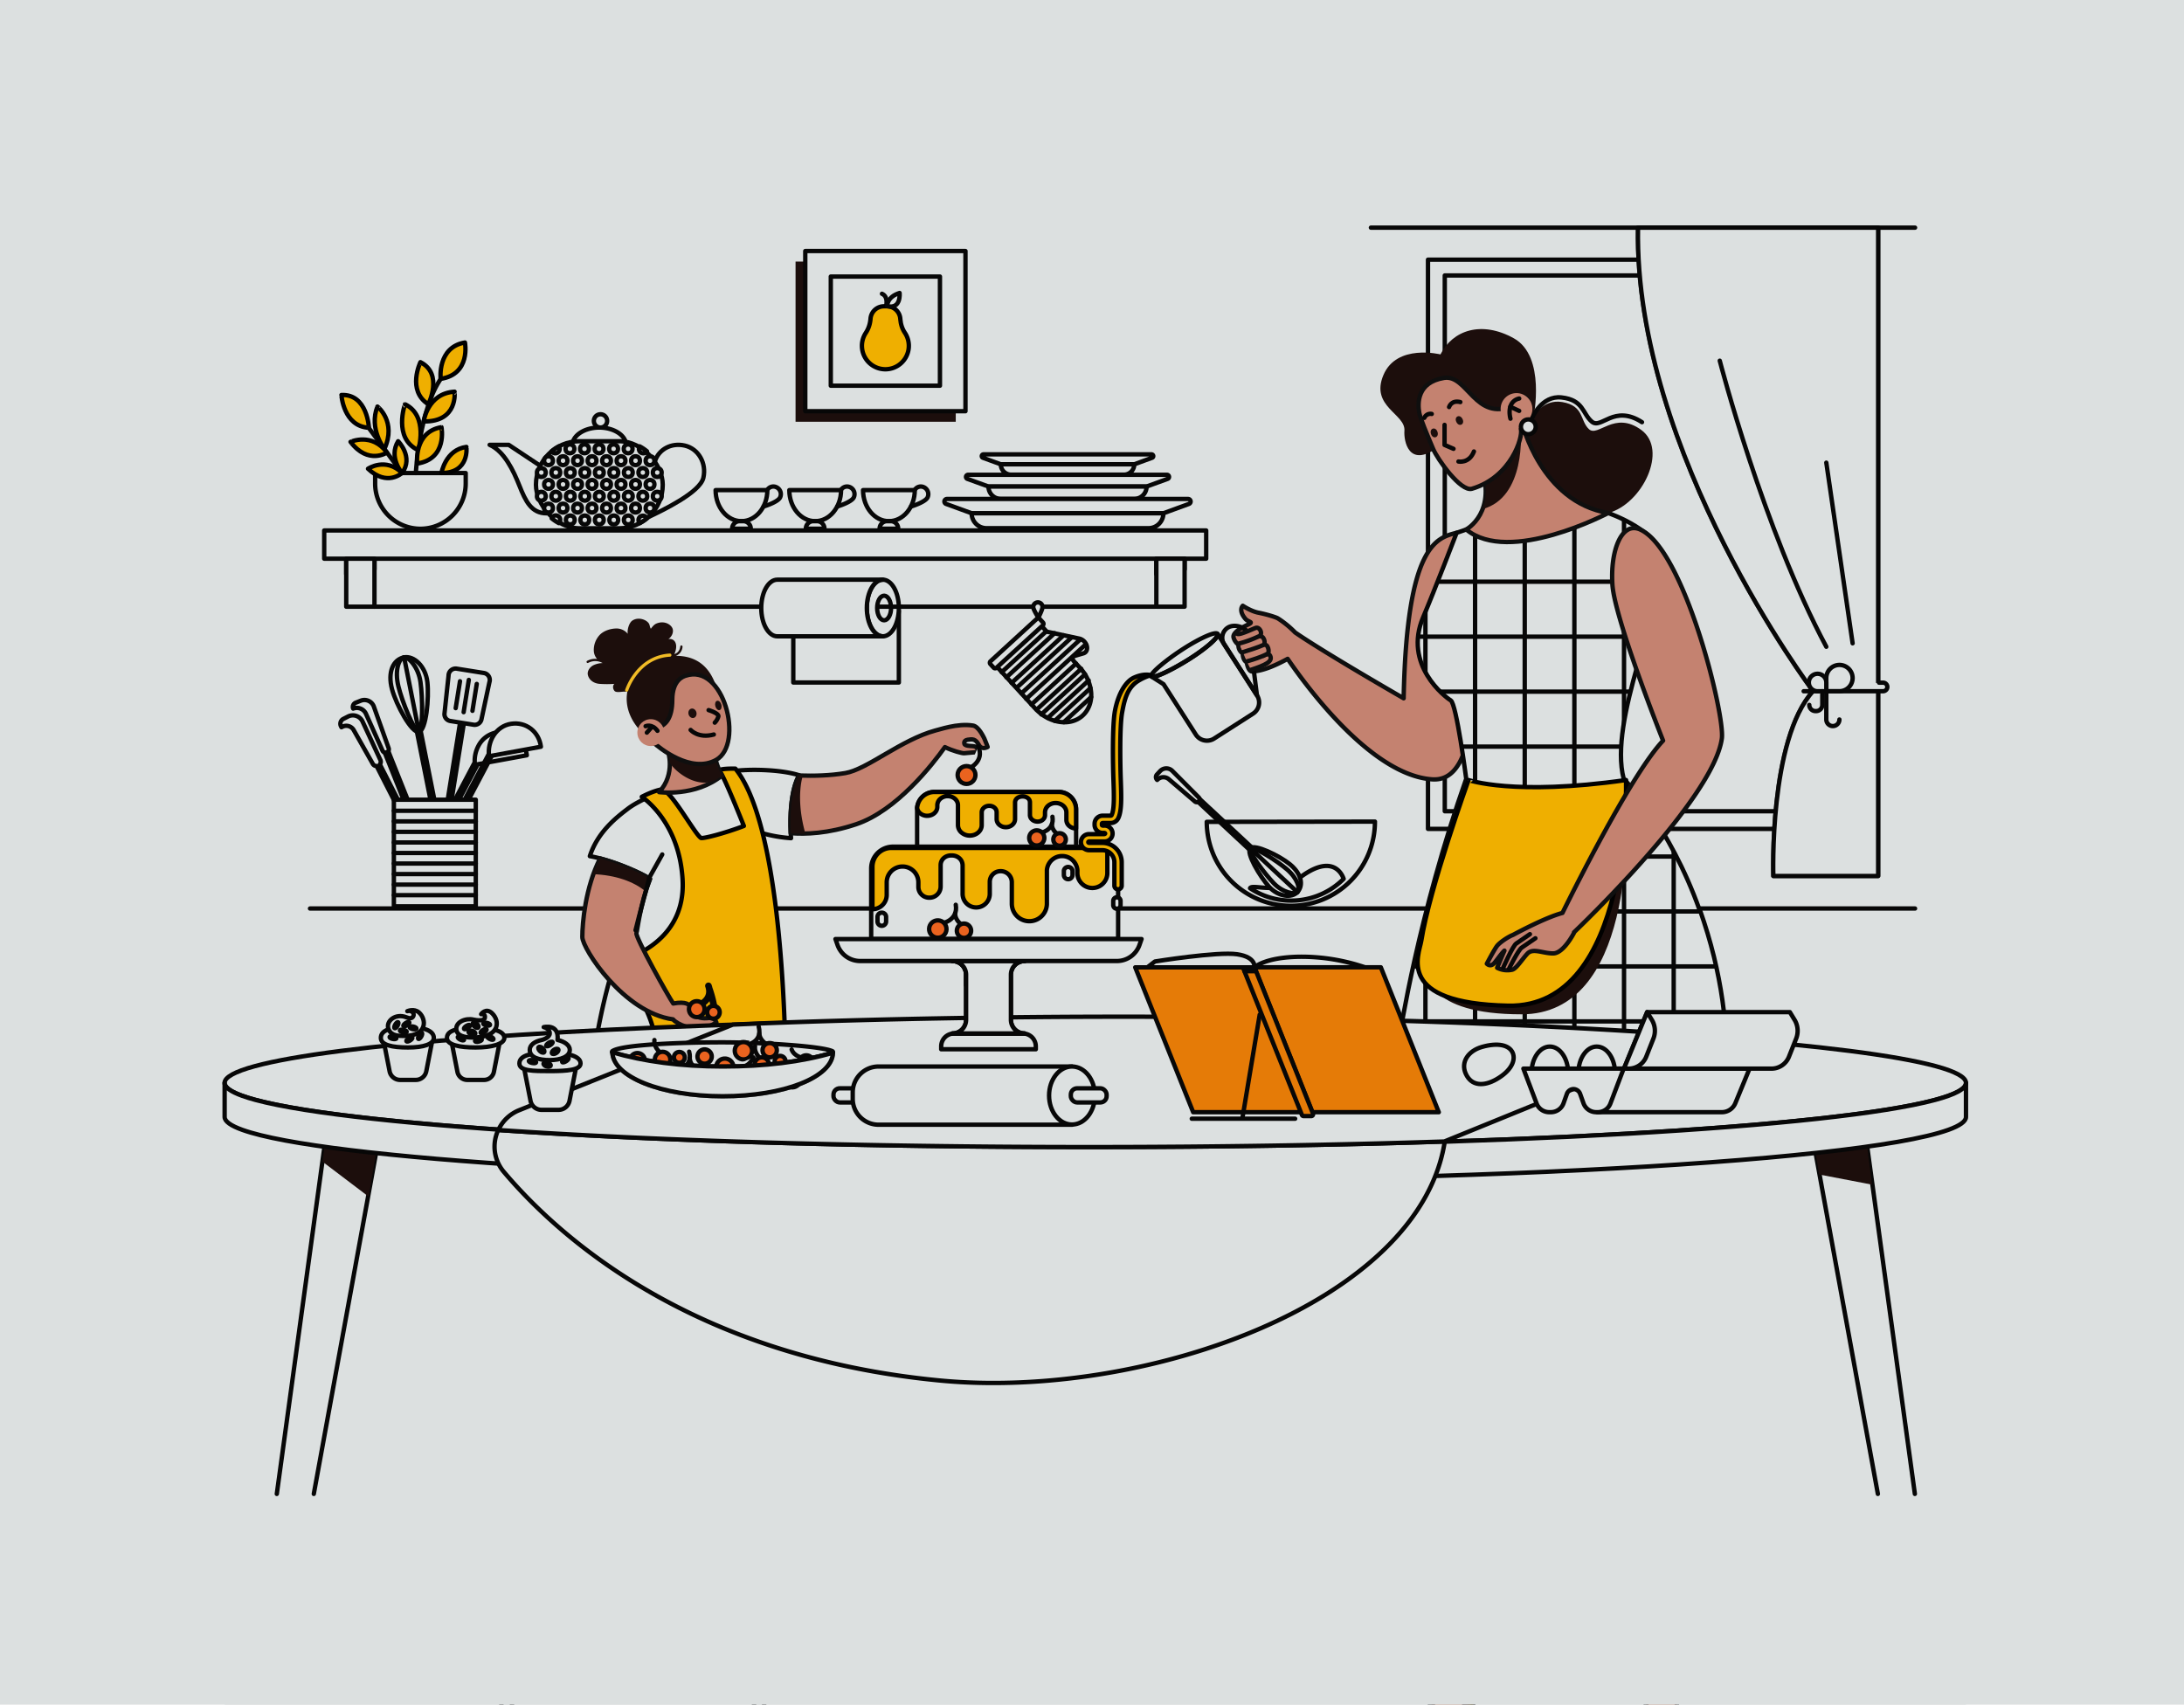 <svg xmlns="http://www.w3.org/2000/svg" xmlns:xlink="http://www.w3.org/1999/xlink" viewBox="0 0 2000 1561.26"><defs><style>.cls-1,.cls-12,.cls-2,.cls-4{fill:#dce0e0;}.cls-1,.cls-12,.cls-13,.cls-3,.cls-4,.cls-8{stroke:#070707;}.cls-1,.cls-12,.cls-13,.cls-3,.cls-4,.cls-5,.cls-7,.cls-8{stroke-linecap:round;stroke-linejoin:round;stroke-width:4px;}.cls-3{fill:none;}.cls-4{opacity:0.7;}.cls-5{fill:#efaf00;stroke:#000;}.cls-6{fill:#1c0e0c;}.cls-10,.cls-7{fill:#c48270;}.cls-7{stroke:#0f0f0f;}.cls-8{fill:#ea631f;}.cls-9{fill:#f1bb26;}.cls-11{clip-path:url(#clip-path);}.cls-12{opacity:0.5;}.cls-13{fill:#e57b07;}</style><clipPath id="clip-path"><path id="DRESS" class="cls-1" d="M1592.62,1392.4s-32.32-124.65-23.4-248.35c7.88-109.14,29.11-192.95-12.56-310.75l-.28.12c-27.7-77.77-69.47-120.13-69.47-120.13-14.14-53.44,35.77-156.67,35.63-198.59-.09-28-49.77-44.8-49.77-44.8L1342.69,485l-8.78,3s-20.5,53.44-30.68,77.42c-18.45,43.47,20.06,72.92,25.3,76.06s14.16,71.83,14.16,71.83c-44,124.8-60.83,235-60.83,235C1256.8,1089,1274,1396.51,1274,1396.51s39,12.17,156.53,11.49S1592.62,1392.4,1592.62,1392.4Z"/></clipPath></defs><g id="Layer_2" data-name="Layer 2"><rect class="cls-2" x="-39.29" y="-20.35" width="2083.04" height="1611.53"/></g><g id="Chars"><line class="cls-3" x1="283.89" y1="832.1" x2="1753.71" y2="832.1"/><g id="WINDOW"><line class="cls-1" x1="1255.41" y1="208.5" x2="1753.71" y2="208.5"/><rect class="cls-1" x="1307.69" y="237.82" width="373.88" height="521.35"/><rect class="cls-1" x="1323.05" y="252.3" width="341.4" height="490.7"/><path class="cls-4" d="M1500,208.5h219.93V802.31h-96s-4.07-124.85,36.46-169.36C1660.34,633,1496.23,415.11,1500,208.5Z"/><path class="cls-1" d="M1500,208.5h219.93V802.31h-96s-4.07-124.85,36.46-169.36C1660.34,633,1496.23,415.11,1500,208.5Z"/><path class="cls-1" d="M1720.72,625.23h3.68a3.93,3.93,0,0,1,3.93,3.93h0a3.93,3.93,0,0,1-3.93,3.93h-72.68"/><path class="cls-1" d="M1684.49,609h0A12.05,12.05,0,0,1,1696.54,621v0a12.05,12.05,0,0,1-12.05,12.05h-12.05a0,0,0,0,1,0,0V621A12.05,12.05,0,0,1,1684.49,609Z"/><path class="cls-1" d="M1664.45,617.11h0a8,8,0,0,1,8,8v8h-8a8,8,0,0,1-8-8h0A8,8,0,0,1,1664.45,617.11Z"/><path class="cls-1" d="M1672.44,633.09V659a6,6,0,0,0,6,6h0a6,6,0,0,0,6-6"/><path class="cls-1" d="M1668.77,633.09v12.55a5.64,5.64,0,0,1-5.65,5.64h-.6a5.64,5.64,0,0,1-5.65-5.64h0"/></g><g id="GIRL"><g id="CHAIR"><path class="cls-1" d="M499.31,1213.59l-41.6,359.73a4.16,4.16,0,0,0,4.33,4.46h0a4.29,4.29,0,0,0,4.28-3.27l67.61-360.92Z"/><path class="cls-1" d="M658.78,1213.59l41.6,352.8a4.17,4.17,0,0,1-4.33,4.46h0a4.29,4.29,0,0,1-4.28-3.27l-67.61-354Z"/><rect class="cls-1" x="465.64" y="1191.51" width="223.53" height="22.08" rx="6.61"/></g><g id="LEGS"><g id="RIGHT_LEG" data-name="RIGHT LEG"><path id="SHOES" class="cls-5" d="M470.88,1169.06a97.33,97.33,0,0,0-13.33-5.27c-13.52-3.73-18.33,3.29-18.33,3.29l13.7,80s15.07-.77,18.16-22.61c3.22-22.81,8.29-30.66,8.29-30.66Z"/><path id="LEG" class="cls-6" d="M709.35,1095.38c-5.81,69.09-24.11,96.68-45.83,96.68a3.25,3.25,0,0,1-.81-.09c-139.34-1.65-203.66,3.72-205-6.2-1.11-7.88,43.08-45.14,93.33-57,46.37-11,50.18,2.87,76.78-7.22-1.77-7.29-3.33-15-4.62-23.07,5.88.33,11.43.56,16.68.72C676.27,1100.24,698,1097.58,709.35,1095.38Z"/></g><g id="LEFT_LEG" data-name="LEFT LEG"><path id="SHOES-2" data-name="SHOES" class="cls-5" d="M399.12,1169.41a96.81,96.81,0,0,0-14.22-1.76c-14-.23-16.92,7.76-16.92,7.76l33.24,74s14.41-4.52,11.94-26.44c-2.58-22.89.36-31.75.36-31.75Z"/><path id="LEG-2" data-name="LEG" class="cls-7" d="M639.83,1099.15c-2.73,66.32-12.45,92.91-46.76,92.91a3.38,3.38,0,0,1-.82-.09c-94.06-1.11-153.93,1-183.34-.61-14.15-.76-10.81-18.85-9.79-21.94,0,0,31.18-28.79,81.41-40.7,46.37-11,54.61,2.63,77.51-4.33a296.59,296.59,0,0,1-6.36-32.93C587.69,1096.26,616.71,1098.46,639.83,1099.15Z"/></g></g><path id="DRESS-2" data-name="DRESS" class="cls-1" d="M575.09,740.61c-10.35,7.86-27.77,21.31-34.94,43.53,18.44,3.23,44.73,14.09,55,20.86,0,0-4.61,13.63-9.1,21.69-52.76,94.55-52.76,262.18-52.76,262.18,142.55,21.11,186.07,4,186.07,4,2.12-86.65-11.27-247.37-21.39-329.78a128.15,128.15,0,0,0,26.41,4.58c-2.69-43.76,7.6-57.57,7.6-57.57-16.71-5.33-43.25-5.64-56.38-4.34-8.19.36-16.88,1.4-16.88,1.4C654.08,707.75,594.8,725.64,575.09,740.61Z"/><path id="APRON" class="cls-5" d="M673.41,704c50.66,62.11,46.26,312.18,46.26,312.18l-66.86.17a49.51,49.51,0,0,1-49.48-44.84c-6.49-70.7-42.54-76.07-42.54-76.07l5.54-15.27s62.14-13,58.76-74.35c-3-54-37.37-76-37.37-76s10-5.38,17.85-6.71,30.37,40.47,36.25,44.32c1.52,1,21.61-4.14,39.38-10.93,0,0-18.49-46.6-22-49.78S673.41,704,673.41,704Z"/><g id="HANDS"><g id="RIGHT_HAND" data-name="RIGHT HAND"><path id="HAND" class="cls-7" d="M891.13,664.55c5.18.88,9.66,10.7,10.3,11.91s3,7.69,3,7.69-5.26,3.13-7.93-1.74c-3.15-5.79-5.92-5.58-10.33-4.89-1.83.3-3.77,1.41-3,3.83s7.89,1.53,9.8,2.46c2.92,1.41,3.14,4.91,3.14,4.91l-13.23,1.17c-1.64.15-10.34-2.08-17.58-5.62-11.29,15.87-44.13,58.21-81.32,70.67-25.8,8.64-46.59,9.27-59.91,8.15-1.6-37.22,6.49-51,7.69-52.81,13.48.47,28.36.13,42.35-2.23,20-3.37,51-30.45,82.47-39C859.24,668.64,876.74,662.12,891.13,664.55Z"/><g id="CHERRY"><path class="cls-1" d="M887.24,703.92s14.73-6.43,8.6-20.28"/><circle class="cls-8" cx="885.11" cy="709.82" r="8.16"/></g><path id="SHADOW" class="cls-6" d="M735.24,710.38s-7.09,19.76,2.29,53.09a123.54,123.54,0,0,1-13.41-.38c-1.6-37.22,6.49-51,7.69-52.81Z"/></g><g id="LEFT_HAND" data-name="LEFT HAND"><path id="HAND-2" data-name="HAND" class="cls-7" d="M656.07,936.49S649,941,642.75,942.12c-8.12,1.4-22.32-3.48-26.42-8.5-45.09-6.09-83.06-64.74-83.06-75.39,0-13,2.75-45.38,16.27-72,16.68,4.4,36.85,13.07,45.8,18.77-9.26,23.5-11.6,47.4-12.53,49.54-1.42,3.27,29.73,59,33.72,64.57,11.89-2.19,15,1,16.42,3.91s2,11.43,17.26,9.24C654.37,931.67,656.07,936.49,656.07,936.49Z"/><path id="SHADOW-2" data-name="SHADOW" class="cls-6" d="M595.13,805c-1.48,3.66-3,7.32-4.61,10.94-9.73-8.07-26.26-14.6-47.88-15.32,2.19-4.84,4.51-9.68,6.9-14.38C566.61,790.75,586.52,799.31,595.13,805Z"/><g id="CHERRY-2" data-name="CHERRY"><path class="cls-1" d="M654.71,924.1a1.09,1.09,0,0,1-.9.47h0a1,1,0,0,1-1-1.05.92.92,0,0,1,.1-.44,76.74,76.74,0,0,0-2.61-11.61c-2,7.09-9.72,10.09-9.82,10.13a1.24,1.24,0,0,1-.37.06,1,1,0,0,1-.36-2c.42-.16,8.91-3.48,8.91-11.54a12.42,12.42,0,0,0-.27-2.57l0-.09a1,1,0,0,1-.06-.33,16.3,16.3,0,0,0-.55-1.83,1,1,0,0,1,1.95-.71,18.94,18.94,0,0,1,.7,2.41,111.32,111.32,0,0,1,3.37,11.47C655.34,923.2,655,923.72,654.71,924.1Z"/><ellipse class="cls-8" cx="653.33" cy="927.13" rx="5.77" ry="5.89"/><ellipse class="cls-8" cx="638.07" cy="924.27" rx="7.16" ry="7.31"/></g><line class="cls-3" x1="594.3" y1="804.35" x2="606.46" y2="782.6"/></g></g><g id="HEAD"><g id="NECK"><path class="cls-7" d="M611.57,687.4s7.56,21.3-8,38.09c0,0,33.31,4.6,57.75-15.3,0,0-9.7-13.43-7.64-37.46Z"/><path class="cls-6" d="M661.37,710.18c-2,1.53-4.11,3.13-5,3.62-16.37,9.6-37.62-6-43-15.33a40.69,40.69,0,0,0-1.82-11.07l42.12-14.67C651.85,694.17,659.53,707.67,661.37,710.18Z"/></g><path id="HAIR" class="cls-6" d="M599.25,680.37c-21.52-14.93-27.44-32.4-24.75-47a16.49,16.49,0,0,1-2.55.1c-2.47-.1-7.54,1.2-9.16-.6s-1.93-4.78-.24-6.51a95.79,95.79,0,0,1-13.34,0c-5.11-.34-9.6-3.22-10.83-8-.91-3.51,1.56-7.18,4.85-9a21.16,21.16,0,0,1,8.59-2.07,13.56,13.56,0,0,0-13.15-.18,1,1,0,0,1-1-1.83,15,15,0,0,1,9.12-1.76,12,12,0,0,1-3-7.16,20.13,20.13,0,0,1,5.74-15.2c3.68-3.54,9.43-5.4,14.65-5.53a13.15,13.15,0,0,1,10.69,4.89c-.69-4,1.36-10.11,4-12,6-4.21,14.36-.5,15.78,3.44.46,1.3.59,2.84,1.37,3.91,1.38-1.93,3.1-4,5.19-4.81,7.79-3.17,14.21,1.55,14.93,5.5.61,3.35-1.25,6.73-4.08,8.84a5.52,5.52,0,0,1,5.61,1.77c1.69,2.1,1.79,5,1.27,7.65a17.32,17.32,0,0,1-1.41,4.24c1.85-.56,4.92-2.2,5.44-7a1,1,0,1,1,2.06.23,9.55,9.55,0,0,1-6.09,8.39c18.07,0,31.17,9,37.35,29.44C664.25,656.4,599.25,680.37,599.25,680.37Z"/><path id="SCRUNCHY" class="cls-9" d="M573.89,633.54a1.41,1.41,0,0,1-.45-.07,1.46,1.46,0,0,1-.94-1.83,56.12,56.12,0,0,1,8.84-15.83c8.32-10.53,19.38-16.5,32-17.24a1.45,1.45,0,0,1,.17,2.9c-11.89.7-21.91,6.11-29.81,16.07a53.76,53.76,0,0,0-8.41,15A1.45,1.45,0,0,1,573.89,633.54Z"/><path id="HEAD-2" data-name="HEAD" class="cls-7" d="M615.65,641.08c0,15.86-5.71,25.14-16.67,25.49,0,0-11-3-12.15,3.93-1,6,8.73,9,11.67,9.71,4.9,4.33,34.2,28.78,57.36,15.75,25.83-14.53,7.12-89.1-28.17-77C625.67,619.65,615.69,622.75,615.65,641.08Z"/></g><path class="cls-3" d="M594.3,805.41S584.66,840.7,582,852"/></g><circle class="cls-10" cx="595.98" cy="671" r="12.31"/><path class="cls-3" d="M591.21,665.13s5.79-2.64,10.86,4.21"/><line class="cls-3" x1="596.64" y1="666.13" x2="592.37" y2="671"/><ellipse class="cls-6" cx="634.15" cy="653.25" rx="3.71" ry="4.4" transform="translate(-149.11 189.15) rotate(-15.2)"/><ellipse class="cls-6" cx="657.84" cy="646.08" rx="2.85" ry="4.4" transform="translate(-146.4 195.11) rotate(-15.2)"/><path class="cls-3" d="M648.91,650.39s9.55,2.83,8.93,5.82a13.34,13.34,0,0,1-3.28,5.65"/><path class="cls-3" d="M632.45,668.56s7,8.06,21.24,4.17"/><g id="WOMAN"><g id="LEFT_HAND-2" data-name="LEFT HAND"><path class="cls-7" d="M1311.73,713.82c-54.9-3.54-113.67-82.76-132.57-110.38-8.76,4.76-21.77,11.18-32.5,11.54-3.79.13-5-8.5-5-8.5-2.09-.78-3.69-4.42-3.58-8.06,0,0-4.22-2.12-4-8a12,12,0,0,1-4.46-6.59c-1.3-5.66,12.75-11.36,14.54-12.42,3.45-2-1.24-1.71-3.68-4.6-6.81-8.06-2.38-12-2.38-12s7.4,5,14.23,6.33,15.69,3.9,17.95,5.26a87.62,87.62,0,0,1,15.73,12.87c27.56,19,99.38,60.29,99.38,60.29,2.86-141.68,30.63-146.88,48.45-151.59C1333.91,488,1378.27,718.11,1311.73,713.82Z"/><path class="cls-3" d="M1115.11,580.77l36,56.13a12.11,12.11,0,0,1-3.67,16.74l-35.63,22.82a12.12,12.12,0,0,1-16.74-3.67l-29.56-46.15-11-7c2.14,2,20.35-6.87,35.44-16.54s26.16-19.49,25.2-22.3Z"/><path class="cls-3" d="M1115,580.59a.54.54,0,0,1,.1.2c1,2.81-10.1,12.63-25.2,22.3s-33.3,18.59-35.44,16.54a.8.8,0,0,1-.15-.17c-1.61-2.52,14.28-15.57,29.76-25.48S1113.38,578.07,1115,580.59Z"/><path class="cls-3" d="M1124.32,574.88h0c6.55-4.2,18.44,0,19.84,7.64l6.9,54.38L1121,590A11,11,0,0,1,1124.32,574.88Z"/><path class="cls-10" d="M1163.13,600.53c1.54,5.83-3.86,8.88-17.18,13.21,0,0-.52.36-6-12.09-8-18.33-7.09-21.41-7.09-21.41,7.32-2.69,14.59-4.41,17.21-5.19C1155.54,573.42,1162.14,596.76,1163.13,600.53Z"/><path class="cls-7" d="M1157.05,600.55s4.54-3,6.08,0c2.73,5.37-4.47,8.65-17.78,13"/><path class="cls-7" d="M1141.83,605.76c15-4.3,19-7.15,19-7.15,2.11-.83.51-9.7-3.79-8"/><path class="cls-7" d="M1138,597.35c15.78-4.82,19-6.73,19-6.73,2.29-.71,1-9.49-4.55-7.71"/><path class="cls-7" d="M1132.88,580.24c.88,2.38,14.58-4.43,17.21-5.19,3.7-1.08,7.09,6.23,2.42,7.86a102.19,102.19,0,0,1-18.21,6.56"/></g><g id="LEGS-2" data-name="LEGS"><g id="RIGHT_LEG-2" data-name="RIGHT LEG"><path class="cls-7" d="M1539.54,1571.89c5.63,8.43,8.44,8.95,7.41,18.4H1482.3s.52-10.74,11-14.32,23.34-28.7,20.68-39.43v0c-8.4-32.74-19.94-85.1-29.44-130,31.76-1.59,55.64-4.26,72.77-6.84-3.76,52.51-14.47,109.24-22.89,141.7h0C1533.93,1546.29,1533.93,1563.46,1539.54,1571.89Z"/></g><g id="LEFT_LEG-2" data-name="LEFT LEG"><path class="cls-7" d="M1347.9,1534.05c-2.4,6.43-1.92,19.4.73,26.32,4.6,12,8.43,29.92-7.71,29.92h-88.64s-2-11.75,21.46-15.08c22.69-3.2,52-16.44,51.83-39.11-4.75-33-10.51-87.21-15.06-133.31,17.1,2,40.93,3.89,73,4.75-8.89,46.64-23.93,95.39-35.58,126.39Z"/><path id="SHOES-3" data-name="SHOES" class="cls-5" d="M1348.62,1560.37s13.36,29.92-6,29.92h-90.29s-3.63-11.32,19.82-15.08c3.26-.52,12.59-2.31,12.59-2.31s-2.9,8.37,17.74,7.46S1332.36,1561.84,1348.62,1560.37Z"/></g></g><g id="DRESS-3" data-name="DRESS"><path id="DRESS-4" data-name="DRESS" class="cls-2" d="M1592.62,1392.4s-32.32-124.65-23.4-248.35c7.88-109.14,29.11-192.95-12.56-310.75l-.28.12c-27.7-77.77-69.47-120.13-69.47-120.13-14.14-53.44,35.77-156.67,35.63-198.59-.09-28-49.77-44.8-49.77-44.8L1342.69,485l-8.78,3s-20.5,53.44-30.68,77.42c-18.45,43.47,20.06,72.92,25.3,76.06s14.16,71.83,14.16,71.83c-44,124.8-60.83,235-60.83,235C1256.8,1089,1274,1396.51,1274,1396.51s39,12.17,156.53,11.49S1592.62,1392.4,1592.62,1392.4Z"/><g class="cls-11"><line class="cls-1" x1="1290.26" y1="532.78" x2="1556.63" y2="532.78"/><line class="cls-1" x1="1290.26" y1="583.12" x2="1556.63" y2="583.12"/><line class="cls-1" x1="1290.26" y1="633.46" x2="1556.63" y2="633.46"/><line class="cls-1" x1="1290.26" y1="683.8" x2="1556.63" y2="683.8"/><line class="cls-1" x1="1290.26" y1="734.14" x2="1556.63" y2="734.14"/><line class="cls-1" x1="1290.26" y1="784.48" x2="1556.63" y2="784.48"/><line class="cls-1" x1="1290.26" y1="834.82" x2="1556.63" y2="834.82"/><line class="cls-1" x1="1290.26" y1="885.16" x2="1585.56" y2="885.16"/><line class="cls-1" x1="1265.81" y1="935.5" x2="1585.56" y2="935.5"/><line class="cls-1" x1="1252.76" y1="985.84" x2="1647.58" y2="985.84"/><line class="cls-1" x1="1252.76" y1="1036.18" x2="1647.58" y2="1036.18"/><line class="cls-1" x1="1252.76" y1="1086.52" x2="1647.58" y2="1086.52"/><line class="cls-1" x1="1252.76" y1="1136.86" x2="1647.58" y2="1136.86"/><line class="cls-1" x1="1252.76" y1="1187.2" x2="1647.58" y2="1187.2"/><line class="cls-1" x1="1252.76" y1="1237.55" x2="1647.58" y2="1237.55"/><line class="cls-1" x1="1252.76" y1="1287.89" x2="1647.58" y2="1287.89"/><line class="cls-1" x1="1252.76" y1="1338.23" x2="1690.46" y2="1338.23"/><line class="cls-1" x1="1216.51" y1="1388.57" x2="1690.46" y2="1388.57"/><line class="cls-1" x1="1350.81" y1="469.9" x2="1350.81" y2="1426.9"/><line class="cls-1" x1="1396.28" y1="469.9" x2="1396.28" y2="1426.9"/><line class="cls-1" x1="1441.74" y1="469.9" x2="1441.74" y2="1426.9"/><line class="cls-1" x1="1487.21" y1="469.9" x2="1487.21" y2="1426.9"/><line class="cls-1" x1="1532.68" y1="469.9" x2="1532.68" y2="1426.9"/><line class="cls-1" x1="1305.34" y1="469.9" x2="1305.34" y2="1426.9"/></g><path id="DRESS-5" data-name="DRESS" class="cls-3" d="M1592.62,1392.4s-32.32-124.65-23.4-248.35c7.88-109.14,29.11-192.95-12.56-310.75l-.28.12c-27.7-77.77-69.47-120.13-69.47-120.13-14.14-53.44,35.77-156.67,35.63-198.59-.09-28-49.77-44.8-49.77-44.8L1342.69,485l-8.78,3s-20.5,53.44-30.68,77.42c-18.45,43.47,20.06,72.92,25.3,76.06s14.16,71.83,14.16,71.83c-44,124.8-60.83,235-60.83,235C1256.8,1089,1274,1396.51,1274,1396.51s39,12.17,156.53,11.49S1592.62,1392.4,1592.62,1392.4Z"/></g><g id="APRON-2" data-name="APRON"><path class="cls-6" d="M1393.35,929c-43,0-65.82-8.92-77.48-20.22,12.25,6.78,32.46,11.66,65.24,12.33,97,2,107.06-150,107.91-194.54C1491,760.77,1495.5,929,1393.35,929Z"/><path id="_x3C_äÓÌÚÛ__x3E_" data-name="_x3C_äÓÌÚÛ_x3E_" class="cls-5" d="M1489.05,714.43s5.74,209-107.94,206.68c-104-2.12-81.55-46.61-79.51-59.7,7.35-47.24,43.22-147,43.22-147S1386,729.13,1489.05,714.43Z"/></g><g id="RIGHT_HAND-2" data-name="RIGHT HAND"><path class="cls-7" d="M1576.78,676.37c-7.76,55.86-132.21,174.51-135.4,177.54l.11.32s-9.62,19-19.19,19-18.5-5.17-23.54.17-10.24,14-14.08,14.79A20.65,20.65,0,0,1,1371,886.4s3.29-8,6.69-15.73c-3.06,2.85-7.21,9.15-9.53,11.64-3.5,3.74-6.6.34-6.6.34s6.72-12.81,9.3-16.2,10.4-8.55,14.66-10.16c4.73-2.54,29.86-16,45.29-20.13,19.21-38.79,65.63-129.67,92.16-157.83,0,0-44.28-111.23-46.38-142.67S1485,477.34,1502,485C1542.58,503.17,1579.75,655,1576.78,676.37Z"/><path class="cls-3" d="M1376.48,886.42s8.86-20.15,12-22.25c5.45-3.7,12.55-8.58,12.55-8.58"/><path class="cls-3" d="M1381.87,887.27s8.54-17.24,11.63-19.34l12.55-8.58"/></g><g id="HEAD-3" data-name="HEAD"><g id="HAIR-2" data-name="HAIR"><path class="cls-6" d="M1319.11,324.61s-40.09-10.07-52.27,18.95,20.47,35.43,19.26,51c-.72,9.17,3.83,34.53,30.22,15.35,25.35-18.43,125,68.48,156.45,60s55-58,30.26-76.11-39.7,7.08-48-.78-4.28-21.36-24.37-24.77c-18.22-3.09-26.32,13.76-26.32,13.76s11.62-55.64-18-72.14S1330.3,302.38,1319.11,324.61Z"/><path class="cls-3" d="M1503.65,386.67c-25.73-16.67-37.26,6.91-45.94-.47s-7.45-19.9-27.7-22.17c-18.35-2.07-26.69,18.37-26.69,18.37"/></g><g id="NECK-2" data-name="NECK"><path class="cls-7" d="M1393.64,386.85s17.3,72.82,79.13,83c0,0-90.81,48-130.08,15.06,0,0,29.47-15.76,12.7-60.61Z"/><path class="cls-6" d="M1391.75,389.14c2,7.19,5.14,66.62-34,77.09,3.6-9.55,4.64-23.18-2.34-41.88Z"/></g><path id="HEAD-4" data-name="HEAD" class="cls-7" d="M1396,363.26c7.5,2.21,3.28,26.33-3.24,29.85,2,7.26-8.87,43.88-44.82,54.53-10.24,3-31.43-26.73-35.58-36.58-6.07-14.34-11.61-27.58-12.64-32.92-1.66-8.63-2.07-27.95,22.59-32,21.61-3.54,28.6,40.69,63.56,25.28C1385.89,371.44,1388.44,361,1396,363.26Z"/></g></g><polyline class="cls-3" points="1322.85 389.14 1322.85 407.52 1331.05 411.06"/><path class="cls-3" d="M1335.58,422.71s9.81,2.07,14.17-9.2"/><ellipse class="cls-6" cx="1336.49" cy="385.16" rx="3.13" ry="4.14" transform="translate(-32.52 630.83) rotate(-26.25)"/><ellipse class="cls-6" cx="1313.41" cy="396.54" rx="3.13" ry="4.14" transform="translate(-57.57 448.46) rotate(-18.97)"/><path class="cls-3" d="M1304.34,382.68a6.08,6.08,0,0,1,6.76-3.55"/><circle class="cls-10" cx="1388.74" cy="374.58" r="14.55"/><path class="cls-3" d="M1383.21,383.46s-1.69-5.73-.13-10.9a10.59,10.59,0,0,1,8.11-7.55"/><line class="cls-3" x1="1391.19" y1="376.33" x2="1383.08" y2="372.56"/><circle class="cls-1" cx="1399.55" cy="390.9" r="6.77"/><path class="cls-3" d="M1327,372.81s1.89-6.65,10.31-4.55"/><rect class="cls-2" x="205.67" y="970.94" width="1594.68" height="590.33"/><g id="TABLE"><polyline class="cls-1" points="1719.66 1368.27 1662.64 1055.99 1709.68 1048.63 1753.54 1368.27"/><polygon class="cls-6" points="1662.64 1055.99 1709.68 1048.63 1714.3 1085.01 1665.97 1075.73 1662.64 1055.99"/><polyline class="cls-1" points="287.36 1368.27 344.38 1055.99 297.34 1048.63 253.48 1368.27"/><polygon class="cls-6" points="297.34 1048.63 344.38 1055.99 337.62 1096.03 295.38 1064.01 297.34 1048.63"/><ellipse class="cls-1" cx="1003.01" cy="991.85" rx="797.34" ry="58.73"/><path class="cls-1" d="M1800.35,991.85V1023c0,32.43-357,58.72-797.34,58.72-385.14,0-706.5-20.11-781-46.85-10.69-3.83-16.3-7.8-16.3-11.87V991.85c0,4.08,5.61,8,16.3,11.88,3.48,1.24,7.5,2.48,12,3.7,92.65,24.87,401.85,43.15,769,43.15s676.36-18.28,769-43.15C1790.48,1002.47,1800.35,997.25,1800.35,991.85Z"/><path class="cls-1" d="M1323.05,1045.48c-23.11,148.34-276.06,236.43-461.46,219C634.1,1243,512,1133.28,461.35,1073.27a35.76,35.76,0,0,1-5.08-38.3c142.18,9.69,332.37,15.61,541.33,15.61C1113.53,1050.58,1223.67,1048.76,1323.05,1045.48Z"/><path class="cls-1" d="M1559.77,948.93l-2.65,1.08-234,95.28,0,.19c-99.38,3.28-209.52,5.1-325.45,5.1-209,0-399.15-5.92-541.33-15.61a35.58,35.58,0,0,1,19.22-18.19l195.56-78.34s5-.24,14.39-.64h0C765.33,934.41,1164,919.93,1559.77,948.93Z"/></g><g id="BOWL"><path class="cls-1" d="M1230.44,804.94a67.9,67.9,0,0,1-85.7,8.54c2.33-4.25,25.26,6.28,43.69-8.23C1221.09,779.52,1229.55,802.18,1230.44,804.94Z"/><rect class="cls-1" x="1120.01" y="722.25" width="2.96" height="65.76" transform="translate(-195.33 1061.64) rotate(-47.06)"/><path class="cls-1" d="M1181.2,791.53c10.75,8.78,12.74,19.26,6.88,25.56-5.2,5.59-17.53,4.33-26-5-8.32-9.2-21.15-30.91-17.2-35.15S1171.6,783.68,1181.2,791.53Z"/><path class="cls-1" d="M1178.41,796.13c10,8.57,12.45,18,9.67,21-2.23,2.4-13.31.5-21.6-8.14s-23.47-28.86-21-31.51S1169.46,788.48,1178.41,796.13Z"/><path class="cls-1" d="M1073.38,705.87l24.37,24.47a2.58,2.58,0,0,1,.06,3.56h0a2.58,2.58,0,0,1-3.55.2l-23.58-20.16a7.76,7.76,0,0,0-11,.39h0a3.52,3.52,0,0,1-.17-5l2.87-3.09A7.77,7.77,0,0,1,1073.38,705.87Z"/><line class="cls-1" x1="1145.48" y1="777.44" x2="1188.08" y2="817.09"/><path class="cls-3" d="M1259.1,752.5a77,77,0,0,1-76.89,77.13h0a77,77,0,0,1-77.13-76.89Z"/></g><g id="ROLLING_PIN" data-name="ROLLING PIN"><rect class="cls-1" x="763.27" y="996.77" width="32.78" height="12.94" rx="5.75" transform="translate(1559.32 2006.48) rotate(-180)"/><path class="cls-1" d="M780.88,976.81H958a23.68,23.68,0,0,1,23.68,23.68v5.95A23.68,23.68,0,0,1,958,1030.12H780.88a0,0,0,0,1,0,0V976.81A0,0,0,0,1,780.88,976.81Z" transform="translate(1762.56 2006.93) rotate(-180)"/><ellipse class="cls-1" cx="981.67" cy="1003.38" rx="20.97" ry="26.57"/><rect class="cls-1" x="980.61" y="996.77" width="32.78" height="12.94" rx="5.75" transform="translate(1994 2006.48) rotate(-180)"/></g><g id="PICTURE"><rect class="cls-6" x="728.53" y="239.58" width="146.7" height="146.7"/><rect class="cls-1" x="737.43" y="229.92" width="146.7" height="146.7"/><rect class="cls-1" x="760.79" y="253.29" width="99.97" height="99.97"/><path class="cls-1" d="M811.31,280.92s2.74-9.1-3.65-11.86"/><path class="cls-5" d="M824.85,295.21a24.92,24.92,0,0,0,3.79,9.58,21.48,21.48,0,1,1-35.9.28,26.79,26.79,0,0,0,4-9.86l.13-.75c.16-.89.25-1.8.33-2.7a12.34,12.34,0,0,1,12.3-11.23h2.63a12.34,12.34,0,0,1,12.3,11.23c.09.9.18,1.81.33,2.7Z"/><path class="cls-1" d="M812.48,280.44s-.67-8.34,11.32-12.11C823.8,268.33,825.46,283.32,812.48,280.44Z"/></g><g id="KITCHEN_SET" data-name="KITCHEN SET"><rect class="cls-1" x="413.66" y="660.39" width="3.5" height="98.28" transform="translate(713.43 1475.81) rotate(-170.9)"/><path class="cls-1" d="M418.1,612.4l25.09,4a6.46,6.46,0,0,1,5,8.4l-7.38,34.49a6.39,6.39,0,0,1-7.05,4.5l-21.46-3.44a6.39,6.39,0,0,1-5.3-6.47l3.76-35.07A6.46,6.46,0,0,1,418.1,612.4Z"/><line class="cls-1" x1="424.58" y1="652.27" x2="429.31" y2="622.72"/><line class="cls-1" x1="417.3" y1="648.58" x2="421.24" y2="623.95"/><line class="cls-1" x1="432.65" y1="651.04" x2="436.59" y2="626.41"/><path class="cls-1" d="M396.41,799.12l8-39.92a3,3,0,0,1,3.45-2.39h0a3,3,0,0,1,2.52,3.33l-4.26,36.33A9.16,9.16,0,0,0,413.67,807h0a4.15,4.15,0,0,1-4.75,3.44L404,809.6A9.14,9.14,0,0,1,396.41,799.12Z"/><path class="cls-1" d="M438,683.38a23.43,23.43,0,0,1,17.15-12.61c13.66-2.12,25.57,7.1,27.28,21L437.47,700,393.3,783.59a3,3,0,0,1,.21.49,2.82,2.82,0,0,1-.13,2.09l-14.61,30.7a8.51,8.51,0,0,0,3.55,11.49,3.84,3.84,0,0,1-2.28,1.88,3.8,3.8,0,0,1-2.94-.27L373,827.81a8.51,8.51,0,0,1-3.54-11.5l18.94-32.76a2.79,2.79,0,0,1,1.95-1.35l44.3-83.82.09,0A29,29,0,0,1,438,683.38Z"/><rect class="cls-1" x="425.09" y="685.8" width="3.25" height="95.38" transform="translate(461.22 1581.38) rotate(-152.14)"/><path class="cls-1" d="M495.33,683.93c-1.72-13.87-13.63-23.09-27.3-21h0c-13.66,2.12-21.92,15.84-20.2,29.71Z"/><path class="cls-1" d="M382.37,808.5l18.94-32.75a2.81,2.81,0,0,1,3.75-1.08h0a2.8,2.8,0,0,1,1.22,3.69l-14.61,30.7a8.51,8.51,0,0,0,3.55,11.49h0a3.86,3.86,0,0,1-5.22,1.61L385.91,820A8.51,8.51,0,0,1,382.37,808.5Z"/><path class="cls-1" d="M405.84,788l0,.06,14,32-2,1-17.54-27.57a6.11,6.11,0,0,0-3.47-2.6,5.71,5.71,0,0,0-4.2.39,5.93,5.93,0,0,0-2.72,7.46l11.84,30.53-1.75.89L382.3,800a13.52,13.52,0,0,1,4-17.2l-41.43-81.2a3.88,3.88,0,0,1-3.49-2L324.08,669a7.8,7.8,0,0,0-10.49-3.4l-.89.45-.46-.89a5,5,0,0,1,2.18-6.71l4.27-2.18a9.81,9.81,0,0,1,13.18,4.27l0,0,16.46,35.53a3.88,3.88,0,0,1-.46,4l41.41,81.14a13,13,0,0,1,8.73-.07A13.74,13.74,0,0,1,405.84,788Z"/><rect class="cls-1" x="370.14" y="684.41" width="3.5" height="98.28" transform="translate(-245.35 190.03) rotate(-21.75)"/><path class="cls-1" d="M406.61,785.94l11.15,33.59-.39.15-15.08-29.37a7.45,7.45,0,0,0-3.9-3.52,6.94,6.94,0,0,0-5.13,0,7.2,7.2,0,0,0-4.15,8.71l9.07,31.83-.12,0-15-32A12.91,12.91,0,0,1,390,778.47a12.42,12.42,0,0,1,9.76.24A13.26,13.26,0,0,1,406.61,785.94Z"/><path class="cls-1" d="M342.26,646.89l13.64,38.36a3,3,0,0,1-1.73,3.82h0a3,3,0,0,1-3.88-1.57l-15-33.37A9.15,9.15,0,0,0,323.43,649h0a4.16,4.16,0,0,1,2.32-5.4l4.62-1.84A9.15,9.15,0,0,1,342.26,646.89Z"/><rect class="cls-1" x="389.26" y="668.47" width="3.5" height="77.53" transform="translate(912.54 1324.54) rotate(168.74)"/><path class="cls-1" d="M359,631.26c-4.22-15.81,1.1-27.2,11-29.18,8.83-1.76,19.75,7.95,21.38,22.73,1.6,14.53-1.1,44.14-7.8,45.47S362.79,645.39,359,631.26Z"/><path class="cls-1" d="M364.86,628.78c-3.68-15.1.5-25.77,5.21-26.71,3.79-.75,13.07,8.7,15,22.68,1.93,13.74,2.54,43.79-1.65,44.62S368.14,642.28,364.86,628.78Z"/><path class="cls-1" d="M403,787.52l-6.42-40.2a3,3,0,0,1,2.4-3.44h0a3,3,0,0,1,3.52,2.25l8.65,35.54a9.14,9.14,0,0,0,10.75,7.19h0a4.15,4.15,0,0,1-3.26,4.88l-4.88,1A9.15,9.15,0,0,1,403,787.52Z"/><line class="cls-1" x1="383.46" y1="669.37" x2="370.07" y2="602.07"/><rect class="cls-1" x="360.69" y="732.45" width="75.01" height="97.67"/><line class="cls-1" x1="360.69" y1="742.61" x2="435.71" y2="742.61"/><line class="cls-1" x1="360.69" y1="752.27" x2="435.71" y2="752.27"/><line class="cls-1" x1="360.69" y1="761.92" x2="435.71" y2="761.92"/><line class="cls-1" x1="360.69" y1="771.58" x2="435.71" y2="771.58"/><line class="cls-1" x1="360.69" y1="781.23" x2="435.71" y2="781.23"/><line class="cls-1" x1="360.69" y1="790.89" x2="435.71" y2="790.89"/><line class="cls-1" x1="360.69" y1="800.55" x2="435.71" y2="800.55"/><line class="cls-1" x1="360.69" y1="810.2" x2="435.71" y2="810.2"/><line class="cls-1" x1="360.69" y1="819.86" x2="435.71" y2="819.86"/></g><g id="EGGS"><g id="EGGS-2" data-name="EGGS"><path class="cls-1" d="M1370.35,988.52c-11.28,6.44-22.82,6.61-28.11-5.18-4.79-10.68,2.34-20.85,14.82-24.44,14.8-4.26,25-1.68,28.12,5.18C1388.38,971.23,1383.66,980.93,1370.35,988.52Z"/><ellipse class="cls-1" cx="1419.27" cy="982.91" rx="16.81" ry="24.36"/><ellipse class="cls-1" cx="1462.19" cy="982.91" rx="16.81" ry="24.36"/></g><g id="PACK"><path class="cls-1" d="M1602.13,978.76l-13,31.64a13.28,13.28,0,0,1-12.28,8.23H1462.74l16.35-39.87Z"/><path class="cls-1" d="M1486.85,978.76l-12,31.64a12.3,12.3,0,0,1-11.35,8.23h-2.08a12.34,12.34,0,0,1-11.45-8.48l-2.91-8.14a6.57,6.57,0,0,0-6.11-4.53h0a6.59,6.59,0,0,0-6.12,4.53l-2.91,8.14a12.33,12.33,0,0,1-11.44,8.48h-2.08a12.31,12.31,0,0,1-11.36-8.23l-12-31.64Z"/><path class="cls-1" d="M1644.73,951.49l-6.58,16.58a17.24,17.24,0,0,1-15.94,10.69H1487.15L1508.37,927h130.7l4.57,7.5A19.44,19.44,0,0,1,1644.73,951.49Z"/><path class="cls-1" d="M1514,951.49l-6.57,16.58a17.25,17.25,0,0,1-15.94,10.69h-4.37L1508.37,927h0l4.56,7.5A19.44,19.44,0,0,1,1514,951.49Z"/></g></g><g id="CUPCAKES"><path class="cls-1" d="M511.51,1016.5H495.82a10.24,10.24,0,0,1-10-8.27L479.5,976h48.33l-6.28,32.19A10.23,10.23,0,0,1,511.51,1016.5Z"/><path class="cls-1" d="M531.63,974c0,6.11-12.55,7-28,7s-28,0-28-7c0-8,12.55-9.79,28-9.79S531.63,967,531.63,974Z"/><path class="cls-1" d="M521.8,961.55c0,6.11-8.21,9.39-18.34,9.39s-18.34-2.37-18.34-9.39c0-4.58,4.63-7.79,11.22-9.11h0c.42-.11,7.1-1.95,7.1-6,0-4.47-5.54-5.69-5.54-5.69s14.32-3.58,12.67,11.73C517.18,954,521.8,957.37,521.8,961.55Z"/><path class="cls-1" d="M497,960.11c1.38,1.27,1.94,2.91,1.26,3.66s-2.37.31-3.75-1-2-2.91-1.26-3.66S495.57,958.83,497,960.11Z"/><path class="cls-1" d="M501.57,973.26c1.8.55,3,1.78,2.72,2.75s-2,1.31-3.8.75-3-1.78-2.72-2.75S499.77,972.71,501.57,973.26Z"/><path class="cls-1" d="M509.35,964.52c-1.6,1-3.32,1.12-3.86.26s.31-2.36,1.91-3.36,3.32-1.12,3.86-.26S510.94,963.52,509.35,964.52Z"/><path class="cls-1" d="M503.8,957.27c-1.59,1-3.19,1.33-3.56.73s.61-1.89,2.2-2.9,3.19-1.32,3.57-.72S505.4,956.27,503.8,957.27Z"/><path class="cls-1" d="M518.41,972c-1.6,1-3.2,1.33-3.57.73s.61-1.9,2.2-2.9,3.19-1.32,3.57-.73S520,971,518.41,972Z"/><ellipse class="cls-1" cx="487.62" cy="972.41" rx="1.28" ry="3.41" transform="translate(-563.39 1252.99) rotate(-78.32)"/><path class="cls-1" d="M380.75,989.08H366.39a9.8,9.8,0,0,1-9.62-7.93l-5.86-30h45.33l-5.86,30A9.8,9.8,0,0,1,380.75,989.08Z"/><path class="cls-1" d="M397.27,950.58c0,5.73-9.18,8.8-23.7,8.8s-24.81-2.22-24.81-8.8c0-7.53,10.29-9.91,24.81-9.91S397.27,944,397.27,950.58Z"/><path class="cls-1" d="M370.8,948.78c-5.73.07-12.36.13-14.95-6.07-3.06-7.31,6.23-14.93,16.22-11,2.79,1.1,4.83,1.51,6.31-.76,1.6-2.46-1.26-6.13-5.36-4.82,0,0,6.17-2.76,10.72,1.22C390.46,933.22,391.8,948.53,370.8,948.78Z"/><path class="cls-1" d="M369.09,945.57c-1.73-.36-3-1.17-2.89-1.82s1.65-.89,3.37-.53,3,1.17,2.89,1.82S370.82,945.93,369.09,945.57Z"/><path class="cls-1" d="M364,939.57c-.88,1.53-2.06,2.5-2.63,2.17s-.33-1.84.56-3.37,2.06-2.5,2.63-2.17S364.91,938,364,939.57Z"/><path class="cls-1" d="M385.76,949.4c-.89,1.53-2.07,2.5-2.64,2.17s-.32-1.84.56-3.37,2.06-2.5,2.64-2.17S386.64,947.87,385.76,949.4Z"/><path class="cls-1" d="M372.74,939.06c-1.5.94-3,1.24-3.35.68S370,938,371.46,937s3-1.25,3.35-.69S374.23,938.12,372.74,939.06Z"/><path class="cls-1" d="M375.52,953c-1.49.94-3,1.25-3.34.69s.57-1.78,2.06-2.72,3-1.25,3.35-.68S377,952.08,375.52,953Z"/><path class="cls-1" d="M378,942.58c-1.73-.35-3-1.17-2.89-1.82s1.65-.89,3.37-.53,3,1.18,2.89,1.82S379.73,942.94,378,942.58Z"/><path class="cls-1" d="M359.6,951.57c-1.73-.36-3-1.17-2.88-1.82s1.64-.89,3.37-.53,3,1.17,2.89,1.82S361.33,951.93,359.6,951.57Z"/><path class="cls-1" d="M443.28,989.08h-15.4a9.18,9.18,0,0,1-9-7.42l-5.95-30.52h45.32l-5.95,30.52A9.18,9.18,0,0,1,443.28,989.08Z"/><path class="cls-1" d="M461.87,950.58c0,5.73-11.77,8.8-26.29,8.8s-26.29-2.22-26.29-8.8c0-7.53,11.77-9.17,26.29-9.17S461.87,944,461.87,950.58Z"/><path class="cls-1" d="M434.93,950.24c-4.92.18-15.64,0-16.94-6.61-1.48-7.59,8.56-11.44,15.47-9.78,2.91.69,9.8,1.52,10.47-1.34.58-2.44-.49-4.06-3.33-3.65,0,0,4.37-6.26,10-.85C458,935.07,457.81,949.39,434.93,950.24Z"/><path class="cls-1" d="M436.75,937.63c1.29,1.2,1.82,2.74,1.18,3.44s-2.22.29-3.52-.91-1.82-2.73-1.18-3.43S435.45,936.44,436.75,937.63Z"/><path class="cls-1" d="M432.7,944.19c1.69.52,2.83,1.67,2.56,2.58s-1.88,1.23-3.56.71-2.83-1.67-2.56-2.58S431,943.67,432.7,944.19Z"/><path class="cls-1" d="M428.28,941.68c-1.5.94-3,1.25-3.35.69s.57-1.78,2.07-2.72,3-1.24,3.34-.68S429.77,940.74,428.28,941.68Z"/><path class="cls-1" d="M438.4,954c-1.72.42-3.23.23-3.39-.41s1.11-1.5,2.83-1.92,3.23-.23,3.38.42S440.12,953.56,438.4,954Z"/><path class="cls-1" d="M443.51,945.41c-1.5.94-3,1.25-3.35.68s.57-1.77,2.07-2.71,3-1.25,3.34-.69S445,944.47,443.51,945.41Z"/><path class="cls-1" d="M445.41,939.22c-1.73-.36-3-1.17-2.89-1.82s1.64-.89,3.37-.53,3,1.17,2.89,1.82S447.14,939.58,445.41,939.22Z"/><path class="cls-1" d="M421.54,952.21c-1.59-.77-2.64-1.88-2.35-2.47s1.81-.46,3.4.32,2.64,1.88,2.35,2.47S423.12,953,421.54,952.21Z"/><path class="cls-1" d="M448.5,951.64c-1.58-.77-2.64-1.88-2.35-2.48s1.82-.45,3.4.32,2.64,1.89,2.35,2.48S450.09,952.41,448.5,951.64Z"/></g><g id="BERRIES"><path class="cls-1" d="M762.27,962.75a.85.85,0,0,1-.12,1.58c-28.32,8.1-63,12.86-100.37,12.86s-72.32-4.8-100.7-13a.85.85,0,0,1-.23-1.53c9.15-6.13,65.4-8,100.93-8C696.6,954.72,751.94,958,762.27,962.75Z"/><path class="cls-1" d="M683.79,957s14.81-2.35,11-16.66"/><circle class="cls-8" cx="680.82" cy="962.39" r="7.97" transform="translate(-479.98 756.78) rotate(-44.68)"/><path class="cls-1" d="M703.22,957.08s-7.45-3.46-7.85-10.46"/><circle class="cls-8" cx="704.83" cy="961.88" r="6.57" transform="translate(-473.71 780.12) rotate(-45)"/><path class="cls-1" d="M620.09,979.87s14.81-2.35,11-16.66"/><circle class="cls-1" cx="617.12" cy="985.23" r="7.97" transform="translate(-357.41 351.34) rotate(-24.9)"/><path class="cls-1" d="M639.52,979.92s-7.45-3.47-7.85-10.47"/><circle class="cls-1" cx="641.13" cy="984.71" r="6.57" transform="translate(-295.59 275.31) rotate(-19.79)"/><path class="cls-1" d="M669.11,977.54s14.6,4.33,20.85-9.09"/><circle class="cls-8" cx="663.79" cy="977.39" r="7.97" transform="translate(-512.05 862.03) rotate(-50.21)"/><path class="cls-1" d="M692,988.91s14.6,4.34,20.85-9.08"/><circle class="cls-1" cx="686.73" cy="988.76" r="7.97" transform="translate(-336.4 1623.16) rotate(-87.02)"/><circle class="cls-1" cx="724.68" cy="983.85" r="7.97" transform="matrix(0.34, -0.94, 0.94, 0.34, -445.81, 1334.65)"/><path class="cls-1" d="M697,970s-6.6-4.9-5.58-11.83"/><circle class="cls-8" cx="697.62" cy="975.01" r="6.57" transform="translate(-118.07 96.39) rotate(-7.29)"/><path class="cls-1" d="M735.43,969s-8.13-1.21-10.5-7.8"/><circle class="cls-8" cx="738.34" cy="973.11" r="6.57"/><path class="cls-1" d="M605.85,965.09s-7.35-5-6.56-12.52"/><circle class="cls-8" cx="606.73" cy="970.48" r="7.1" transform="translate(-448.29 526.77) rotate(-35.18)"/><circle class="cls-8" cx="714.34" cy="971.99" r="4.99" transform="translate(-350.65 1538.41) rotate(-81.69)"/><circle class="cls-8" cx="622.11" cy="968.44" r="4.99"/><circle class="cls-8" cx="583.72" cy="971.25" r="6.86" transform="translate(-549.43 966.3) rotate(-58.74)"/><path class="cls-1" d="M666,990.73a5,5,0,1,0,6-3.74A5,5,0,0,0,666,990.73Z"/><circle class="cls-8" cx="645.23" cy="967.62" r="6.57" transform="translate(-456.4 1340.48) rotate(-75)"/><circle class="cls-1" cx="596.63" cy="982.27" r="6.57" transform="translate(-119.8 83.63) rotate(-7.29)"/><circle class="cls-1" cx="655.04" cy="994.13" r="6.57" transform="translate(-474.74 1369.6) rotate(-75)"/><path class="cls-12" d="M762.77,964.2c-.59,22.48-44.92,39.84-101,39.84s-100.4-17.76-101-40.24c28.65,8.42,62.78,13,101,13S734.12,972.62,762.77,964.2Z"/><path class="cls-1" d="M762.77,964.2c-.59,22.48-44.92,39.84-101,39.84s-100.4-17.76-101-40.24c28.65,8.42,62.78,13,101,13S734.12,972.62,762.77,964.2Z"/></g><g id="RECIPES"><path class="cls-1" d="M1050.7,886l6.92-5.38s57.45-9.26,75.28-6.62,15.81,12,15.81,12Z"/><path class="cls-1" d="M1148.71,886s9.43-9.4,42.11-9.73A181,181,0,0,1,1250.1,886Z"/><path class="cls-13" d="M1201.82,1018.66H1092.66L1039.59,886h96.69a2.85,2.85,0,0,1,2.64,1.79l.71,1.77h10.55Z"/><path class="cls-13" d="M1317.57,1018.66h-115.8L1150.08,889.4a2.52,2.52,0,0,1,2.33-3.45H1264.5Z"/><path class="cls-13" d="M1200.81,1022.22h-7a1.71,1.71,0,0,1-1.59-1.09l-1-2.47-51.64-129.15h10.66l52.12,130.35A1.72,1.72,0,0,1,1200.81,1022.22Z"/><line class="cls-1" x1="1153.57" y1="929.32" x2="1137.78" y2="1023.84"/><line class="cls-1" x1="1186.03" y1="1024.63" x2="1091.37" y2="1024.63"/></g><g id="SHELF"><g id="SHELF-2" data-name="SHELF"><polygon class="cls-1" points="342.93 511.71 317.07 511.71 317.07 525.83 342.93 521.47 342.93 511.71"/><line class="cls-1" x1="342.54" y1="555.63" x2="1058.16" y2="555.63"/><rect class="cls-1" x="296.9" y="485.85" width="807.67" height="25.85"/><rect class="cls-1" x="317.07" y="511.71" width="25.85" height="43.93"/><polygon class="cls-1" points="1084.8 511.71 1058.94 511.71 1058.94 525.83 1084.8 521.47 1084.8 511.71"/><rect class="cls-1" x="1058.94" y="511.71" width="25.85" height="43.93"/></g><g id="DISHES"><path class="cls-1" d="M917.34,425.85h120.49a9.38,9.38,0,0,1-9.38,9.38H926.72a9.38,9.38,0,0,1-9.38-9.38Z"/><path class="cls-1" d="M906.24,446.69h142.69a11.11,11.11,0,0,1-11.11,11.11H917.35a11.11,11.11,0,0,1-11.11-11.11Z"/><path class="cls-1" d="M891.05,470.79h173.07a13.47,13.47,0,0,1-13.47,13.47H904.52a13.47,13.47,0,0,1-13.47-13.47Z"/><path class="cls-1" d="M900.71,416.14h153.75a1.62,1.62,0,0,1,.56,3.15l-16.3,5.95H916.45l-16.3-5.95A1.62,1.62,0,0,1,900.71,416.14Z"/><path class="cls-1" d="M916.45,425.24h122.27a9.52,9.52,0,0,1-9.52,9.52H926a9.52,9.52,0,0,1-9.52-9.52Z"/><path class="cls-1" d="M886.54,434.86h182.08a1.93,1.93,0,0,1,.67,3.74l-19.31,7H905.19l-19.31-7A1.93,1.93,0,0,1,886.54,434.86Z"/><path class="cls-1" d="M905.19,445.65H1050a11.28,11.28,0,0,1-11.27,11.27H916.46a11.28,11.28,0,0,1-11.27-11.27Z"/><path class="cls-1" d="M867.16,457H1088a2.34,2.34,0,0,1,.8,4.53l-23.42,8.55H889.78l-23.42-8.55A2.34,2.34,0,0,1,867.16,457Z"/><path class="cls-1" d="M889.78,470.1h175.61a13.67,13.67,0,0,1-13.67,13.67H903.45a13.67,13.67,0,0,1-13.67-13.67Z"/></g><g id="CUPS"><path class="cls-1" d="M655.31,448.9c0,15.71,10.61,28.44,23.69,28.44s23.7-12.73,23.7-28.44Z"/><path class="cls-1" d="M687.53,484.22a6.88,6.88,0,0,0-6.89-6.88h-3.28a6.89,6.89,0,0,0-6.89,6.88Z"/><path class="cls-3" d="M702.52,448.91a6.53,6.53,0,0,1,8.38-2.72,7,7,0,0,1,3.56,9.22c-1.48,3.71-11.15,7.28-15.22,8.5"/><path class="cls-1" d="M722.82,448.9c0,15.71,10.61,28.44,23.69,28.44s23.7-12.73,23.7-28.44Z"/><path class="cls-1" d="M755,484.22a6.88,6.88,0,0,0-6.88-6.88h-3.29a6.88,6.88,0,0,0-6.88,6.88Z"/><path class="cls-3" d="M770,448.91a6.54,6.54,0,0,1,8.38-2.72,7,7,0,0,1,3.56,9.22c-1.48,3.71-11.15,7.28-15.21,8.5"/><path class="cls-1" d="M790.33,448.9c0,15.71,10.61,28.44,23.7,28.44s23.69-12.73,23.69-28.44Z"/><path class="cls-1" d="M822.55,484.22a6.88,6.88,0,0,0-6.88-6.88h-3.29a6.88,6.88,0,0,0-6.88,6.88Z"/><path class="cls-3" d="M837.55,448.91a6.53,6.53,0,0,1,8.38-2.72,7,7,0,0,1,3.56,9.22c-1.49,3.71-11.16,7.28-15.22,8.5"/></g><g id="TEAPOT"><path class="cls-1" d="M600,421.8c3.48-10.13,14.63-16.57,27.11-13.69s20.08,16.09,17,29.52-37.22,29.7-50.41,36"/><path class="cls-1" d="M500.58,470.16c-14,0-19.25-11.07-24.95-25.37-5.46-13.71-13.78-31.47-27.24-37.37h17.46l28.92,19.2Z"/><path class="cls-1" d="M572.87,404.48H524.65c2.37-7.37,12.26-12.9,24.11-12.9S570.5,397.11,572.87,404.48Z"/><circle class="cls-1" cx="549.91" cy="385.49" r="6.09"/><rect class="cls-1" x="490.79" y="404.11" width="116.12" height="79.76" rx="39.88"/><circle class="cls-1" cx="521.93" cy="411.09" r="4.03"/><circle class="cls-1" cx="535.25" cy="411.09" r="4.03"/><path class="cls-1" d="M512.5,411.08a4,4,0,0,1-7.38,2.25,39.68,39.68,0,0,1,6.68-4.5A4,4,0,0,1,512.5,411.08Z"/><circle class="cls-1" cx="548.58" cy="411.09" r="4.03"/><circle class="cls-1" cx="561.9" cy="411.09" r="4.03"/><circle class="cls-1" cx="575.22" cy="411.09" r="4.03"/><path class="cls-1" d="M592.47,413.33a4,4,0,0,1-7.37-2.25,4,4,0,0,1,.69-2.25A39.28,39.28,0,0,1,592.47,413.33Z"/><circle class="cls-1" cx="515.6" cy="421.94" r="4.03"/><circle class="cls-1" cx="528.88" cy="421.94" r="4.03"/><circle class="cls-1" cx="542.16" cy="421.94" r="4.03"/><circle class="cls-1" cx="555.44" cy="421.94" r="4.03"/><circle class="cls-1" cx="568.71" cy="421.94" r="4.03"/><circle class="cls-1" cx="581.99" cy="421.94" r="4.03"/><circle class="cls-1" cx="595.27" cy="421.94" r="4.03"/><circle class="cls-1" cx="502.32" cy="421.94" r="4.03"/><circle class="cls-1" cx="509" cy="432.79" r="4.03"/><circle class="cls-1" cx="522.27" cy="432.79" r="4.03"/><circle class="cls-1" cx="535.55" cy="432.79" r="4.03"/><circle class="cls-1" cx="548.83" cy="432.79" r="4.03"/><circle class="cls-1" cx="562.11" cy="432.79" r="4.03"/><circle class="cls-1" cx="575.39" cy="432.79" r="4.03"/><circle class="cls-1" cx="588.66" cy="432.79" r="4.03"/><circle class="cls-1" cx="601.88" cy="432.79" r="4.03"/><circle class="cls-1" cx="495.72" cy="432.79" r="4.03"/><circle class="cls-1" cx="515.6" cy="443.65" r="4.03"/><circle class="cls-1" cx="528.88" cy="443.65" r="4.03"/><circle class="cls-1" cx="542.16" cy="443.65" r="4.03"/><circle class="cls-1" cx="555.44" cy="443.65" r="4.03"/><circle class="cls-1" cx="568.71" cy="443.65" r="4.03"/><circle class="cls-1" cx="581.99" cy="443.65" r="4.03"/><circle class="cls-1" cx="595.27" cy="443.65" r="4.03"/><circle class="cls-1" cx="502.32" cy="443.65" r="4.03"/><circle class="cls-1" cx="509" cy="454.5" r="4.03"/><circle class="cls-1" cx="522.27" cy="454.5" r="4.03"/><circle class="cls-1" cx="535.55" cy="454.5" r="4.03"/><circle class="cls-1" cx="548.83" cy="454.5" r="4.03"/><circle class="cls-1" cx="562.11" cy="454.5" r="4.03"/><circle class="cls-1" cx="575.39" cy="454.5" r="4.03"/><circle class="cls-1" cx="588.66" cy="454.5" r="4.03"/><circle class="cls-1" cx="601.88" cy="454.5" r="4.03"/><circle class="cls-1" cx="495.72" cy="454.5" r="4.03"/><circle class="cls-1" cx="515.6" cy="465.36" r="4.03"/><circle class="cls-1" cx="528.88" cy="465.36" r="4.03"/><circle class="cls-1" cx="542.16" cy="465.36" r="4.03"/><circle class="cls-1" cx="555.44" cy="465.36" r="4.03"/><circle class="cls-1" cx="568.71" cy="465.36" r="4.03"/><circle class="cls-1" cx="581.99" cy="465.36" r="4.03"/><circle class="cls-1" cx="595.27" cy="465.36" r="4.03"/><circle class="cls-1" cx="502.32" cy="465.36" r="4.03"/><path class="cls-1" d="M513,476.21a4,4,0,0,1-1.25,2.92,40,40,0,0,1-6.52-4.39,4,4,0,0,1,7.77,1.47Z"/><circle class="cls-1" cx="522.24" cy="476.21" r="4.03"/><circle class="cls-1" cx="535.52" cy="476.21" r="4.03"/><circle class="cls-1" cx="548.8" cy="476.21" r="4.03"/><circle class="cls-1" cx="562.07" cy="476.21" r="4.03"/><circle class="cls-1" cx="575.35" cy="476.21" r="4.03"/><path class="cls-1" d="M592.38,474.74a40,40,0,0,1-6.52,4.39,4,4,0,1,1,6.52-4.39Z"/></g><g id="OVEN_MITT" data-name="OVEN MITT"><path class="cls-1" d="M993.07,587.68a9.13,9.13,0,0,0-4.71-2.79l-29.76-6.35-6.43-7-40.8,37.39,36.54,39.87c12.38,13.52,31.52,16.86,43,7.06,6-5.17,8.78-12.86,8.34-21a37.63,37.63,0,0,0-10.12-23l-5.87-6.4c-1.55-1.69-1.2-4.12.66-4.66l8.51-2.5a4.52,4.52,0,0,0,1.56-.94C996.24,595.2,996,590.9,993.07,587.68Z"/><line class="cls-1" x1="958.09" y1="578.24" x2="917.29" y2="615.62"/><line class="cls-1" x1="965.7" y1="579.98" x2="921.64" y2="620.36"/><line class="cls-1" x1="973.98" y1="581.87" x2="926.37" y2="625.49"/><line class="cls-1" x1="981.58" y1="583.58" x2="931.11" y2="629.83"/><line class="cls-1" x1="989.21" y1="585.7" x2="935.45" y2="634.97"/><line class="cls-1" x1="994.26" y1="590.19" x2="939.8" y2="640.1"/><line class="cls-1" x1="985.4" y1="607.79" x2="944.53" y2="645.23"/><line class="cls-1" x1="990.13" y1="612.52" x2="949.27" y2="649.97"/><line class="cls-1" x1="993.66" y1="617.61" x2="953.61" y2="654.31"/><line class="cls-1" x1="996.95" y1="623.19" x2="959.54" y2="657.47"/><line class="cls-1" x1="998.61" y1="630.21" x2="965.85" y2="660.23"/><line class="cls-1" x1="999.24" y1="638.42" x2="974.15" y2="661.42"/><path class="cls-1" d="M946.21,556.15c.1,2.35,4.68,9.52,4.68,9.52s3.93-7.55,3.82-9.9a4.25,4.25,0,0,0-8.5.38Z"/><path class="cls-1" d="M949.49,566.77l-42.44,38.89a1.83,1.83,0,0,0-.11,2.58l3,3.27a1.82,1.82,0,0,0,2.57.11L955,572.73a1.83,1.83,0,0,0,.11-2.58l-3-3.27A1.82,1.82,0,0,0,949.49,566.77Z"/></g><g id="PAPER_TOWELS" data-name="PAPER TOWELS"><rect class="cls-1" x="726.46" y="559.61" width="96.67" height="65.49"/><path class="cls-1" d="M823.13,556.86c0,14.33-6.56,25.94-14.67,25.94s-14.67-11.61-14.67-25.94,6.57-25.93,14.67-25.93S823.13,542.54,823.13,556.86Z"/><path class="cls-1" d="M816,556.86c0,6.23-2.85,11.27-6.37,11.27s-6.38-5-6.38-11.27,2.86-11.27,6.38-11.27S816,550.64,816,556.86Z"/><path class="cls-1" d="M808.46,582.8H711.79c-8.11,0-14.67-11.61-14.67-25.94s6.56-25.93,14.67-25.93h96.67c-8.1,0-14.67,11.61-14.67,25.93S800.36,582.8,808.46,582.8Z"/><line class="cls-1" x1="825.39" y1="555.63" x2="804.26" y2="555.63"/></g><g id="PLANT"><path class="cls-1" d="M343.54,433.27h82.93a0,0,0,0,1,0,0v9.56A41.47,41.47,0,0,1,385,484.29h0a41.47,41.47,0,0,1-41.47-41.47v-9.56a0,0,0,0,1,0,0Z"/><path class="cls-1" d="M380.8,433.27s3.31-59.2,23.44-87.15"/><path class="cls-5" d="M388,386s3.35-25.76,28.29-27.26C416.26,358.74,419.78,386.52,388,386Z"/><path class="cls-5" d="M392.22,370.24s14.12-27.73-7.21-38.54C385,331.7,372.39,357.69,392.22,370.24Z"/><path class="cls-5" d="M337.83,391.78s-1.28-31.08-25.18-30C312.65,361.73,314.39,390.57,337.83,391.78Z"/><path class="cls-5" d="M383,412.29s9.8-31.46-12.13-42.05C370.89,370.24,359.69,401.53,383,412.29Z"/><path class="cls-5" d="M382,424.59s-3.24-29.06,22.27-33.33C404.29,391.26,410,420.34,382,424.59Z"/><path class="cls-5" d="M403.51,347S400.27,318,425.78,313.7C425.78,313.7,431.44,342.78,403.51,347Z"/><line class="cls-1" x1="337.23" y1="391.26" x2="368.2" y2="433.27"/><path class="cls-5" d="M352,411.29s-14.47-18.67-6.36-38.92C345.64,372.37,363.46,386,352,411.29Z"/><path class="cls-5" d="M354.36,414.49s-17.13,11.56-33.35-9.78C321,404.71,340.51,395.71,354.36,414.49Z"/><path class="cls-5" d="M368.2,433.16S354.6,446,337,429.32C337,429.32,353.08,418.41,368.2,433.16Z"/><path class="cls-5" d="M368.2,433.27s-12.64-14.43-3.62-29.16C364.58,404.11,379.05,418.52,368.2,433.27Z"/><path class="cls-5" d="M404.24,433.23s3.61-21.3,22.87-23.91C427.11,409.32,430.38,433.23,404.24,433.23Z"/></g></g><g id="CAKE"><g id="CAKE-2" data-name="CAKE"><path class="cls-1" d="M817.79,775.45h186.13a20,20,0,0,1,20,20v64.6a0,0,0,0,1,0,0H797.78a0,0,0,0,1,0,0v-64.6A20,20,0,0,1,817.79,775.45Z"/><path class="cls-1" d="M985.45,741.29v34.16H839.85V741.29a15.93,15.93,0,0,1,15.94-15.94H969.51a15.93,15.93,0,0,1,15.88,14.58C985.43,740.38,985.45,740.83,985.45,741.29Z"/><path class="cls-5" d="M1014.05,777.81v21.76a13.72,13.72,0,1,1-27.44,0V797a14,14,0,0,0-27.92,0v30.67a16.06,16.06,0,0,1-32.12,0V808a10.09,10.09,0,0,0-10.09-10.09h-.31a9.79,9.79,0,0,0-9.79,9.79v10.62a12.44,12.44,0,1,1-24.87,0V792.76c0-5.56-4.51-9.29-10.07-9.29h-.3c-5.39,0-9.76,3.6-9.76,9V812a10.19,10.19,0,0,1-10.19,10.18h-.31a9.88,9.88,0,0,1-9.88-9.88v-4.14a14.5,14.5,0,1,0-29,0v11.51a13.06,13.06,0,0,1-13.06,13.06V794a17.41,17.41,0,0,1,17.41-17.41h191.32A17.28,17.28,0,0,1,1014.05,777.81Z"/><path class="cls-1" d="M862.23,845.84s15.49-2.57,13-17.16"/><circle class="cls-8" cx="858.79" cy="850.91" r="7.97" transform="translate(-26.47 1674.25) rotate(-87.66)"/><path class="cls-1" d="M881.58,847.61s-7.12-4.12-6.89-11.12"/><circle class="cls-8" cx="882.76" cy="852.53" r="6.57" transform="translate(-335.58 705.19) rotate(-37.11)"/><path class="cls-1" d="M1022.81,832.33a3.36,3.36,0,0,1-3.36-3.36V825a3.36,3.36,0,0,1,6.71,0V829A3.35,3.35,0,0,1,1022.81,832.33Z"/><path class="cls-1" d="M978.24,805.27a3.94,3.94,0,0,1-4-3.94v-3.94a4,4,0,0,1,7.9,0v3.94A3.94,3.94,0,0,1,978.24,805.27Z"/><path class="cls-1" d="M807.52,847.93a3.94,3.94,0,0,1-3.95-3.94v-3.94a3.95,3.95,0,1,1,7.89,0V844A3.93,3.93,0,0,1,807.52,847.93Z"/><path class="cls-5" d="M839.85,739.93a7.72,7.72,0,0,0,2.66,4.86,9.92,9.92,0,0,0,6.56,2.4c5.14,0,9.29-3.66,9.29-8.17v-1.53a7.81,7.81,0,0,1,2.77-5.87,10.07,10.07,0,0,1,6.68-2.44c5.22,0,9.45,3.72,9.45,8.31v18.25a9,9,0,0,0,3.18,6.76,11.65,11.65,0,0,0,7.69,2.8c6,0,10.87-4.28,10.87-9.55v-11.7c0-3.32,3.06-6,6.84-6h.2c3.66,0,6.63,2.61,6.63,5.83v6.33a7,7,0,0,0,2.46,5.23,9,9,0,0,0,6,2.17c4.64,0,8.41-3.31,8.41-7.4V735c0-3.31,3.06-5.53,6.82-5.53h.2c3.65,0,6.61,2.15,6.61,5.36v11.6c0,3.35,3.09,6.06,6.9,6.06h.2c3.7,0,6.69-2.63,6.69-5.88v-2.46A8.13,8.13,0,0,1,959.8,738a10.48,10.48,0,0,1,6.93-2.52c5.43,0,9.82,3.86,9.82,8.63V751a7.3,7.3,0,0,0,2.59,5.49,9.44,9.44,0,0,0,6.25,2.28V741.29a15.93,15.93,0,0,0-15.94-15.94H855.73A15.93,15.93,0,0,0,839.85,739.93Z"/><path class="cls-1" d="M952.42,763s13.51-2.23,11.34-14.95"/><circle class="cls-8" cx="949.42" cy="767.45" r="6.95"/><path class="cls-1" d="M969.29,764.57s-6.2-3.59-6-9.69"/><path class="cls-8" d="M964.62,768.21a5.73,5.73,0,1,0,6.34-5.05A5.73,5.73,0,0,0,964.62,768.21Z"/><path class="cls-5" d="M1053.84,618.44a46.46,46.46,0,0,0-11.72,5.32c-10,6.24-12.47,17.58-14.52,28.71-2.33,12.68-1.77,47.24-1.27,61.37.59,16.41,1.05,29.37-2.52,36a7.63,7.63,0,0,1-6.8,3.94H1010c-.56,0-.92.33-.92.54v1.32c0,.21.36.53.92.53h1.22a7.26,7.26,0,1,1,0,14.5H997.55c-.56,0-.93.33-.93.54v.24c0,.21.37.54.93.54h12a17.68,17.68,0,0,1,17.66,17.66V811a3.36,3.36,0,1,1-6.71,0V789.69a11,11,0,0,0-11-11h-12a7.46,7.46,0,0,1-7.64-7.25v-.24a7.46,7.46,0,0,1,7.64-7.25h13.62c.56,0,.93-.32.93-.54s-.37-.53-.93-.53H1010a7.47,7.47,0,0,1-7.64-7.25v-1.32a7.46,7.46,0,0,1,7.64-7.25H1017a1,1,0,0,0,.88-.39c2.72-5.08,2.24-18.47,1.74-32.64-.52-14.47-1.1-49.42,1.37-62.82,3-16,9.91-27,17.13-30.42C1047.89,616.28,1053.84,618.44,1053.84,618.44Z"/></g><g id="STAND"><path class="cls-1" d="M873.68,946.58h63.08a11.78,11.78,0,0,1,11.78,11.78V961a0,0,0,0,1,0,0H861.9a0,0,0,0,1,0,0v-2.6A11.78,11.78,0,0,1,873.68,946.58Z"/><path class="cls-1" d="M872.15,946.58h0A12.56,12.56,0,0,0,884.71,934V892.75a12.56,12.56,0,0,0-12.56-12.56H938.3a12.56,12.56,0,0,0-12.56,12.56V934a12.56,12.56,0,0,0,12.56,12.56H872.15Z"/><path class="cls-1" d="M925.74,890.38c-.12-4.43,5.62-10.19,12.56-10.19H872.15a12.56,12.56,0,0,1,12.56,12.56v9.69Z"/><path class="cls-1" d="M872.15,946.58h0A12.56,12.56,0,0,0,884.71,934V892.75a12.56,12.56,0,0,0-12.56-12.56H938.3a12.56,12.56,0,0,0-12.56,12.56V934a12.56,12.56,0,0,0,12.56,12.56H872.15Z"/><path class="cls-1" d="M1022.93,880.19H787.52a21.94,21.94,0,0,1-20.61-14.86l-1.84-5.27h280.31l-1.84,5.27A21.94,21.94,0,0,1,1022.93,880.19Z"/></g></g><path class="cls-3" d="M1574.87,330.36s39.9,154.18,97.57,262"/><line class="cls-3" x1="1672.44" y1="423.75" x2="1696.54" y2="589.19"/></g></svg>